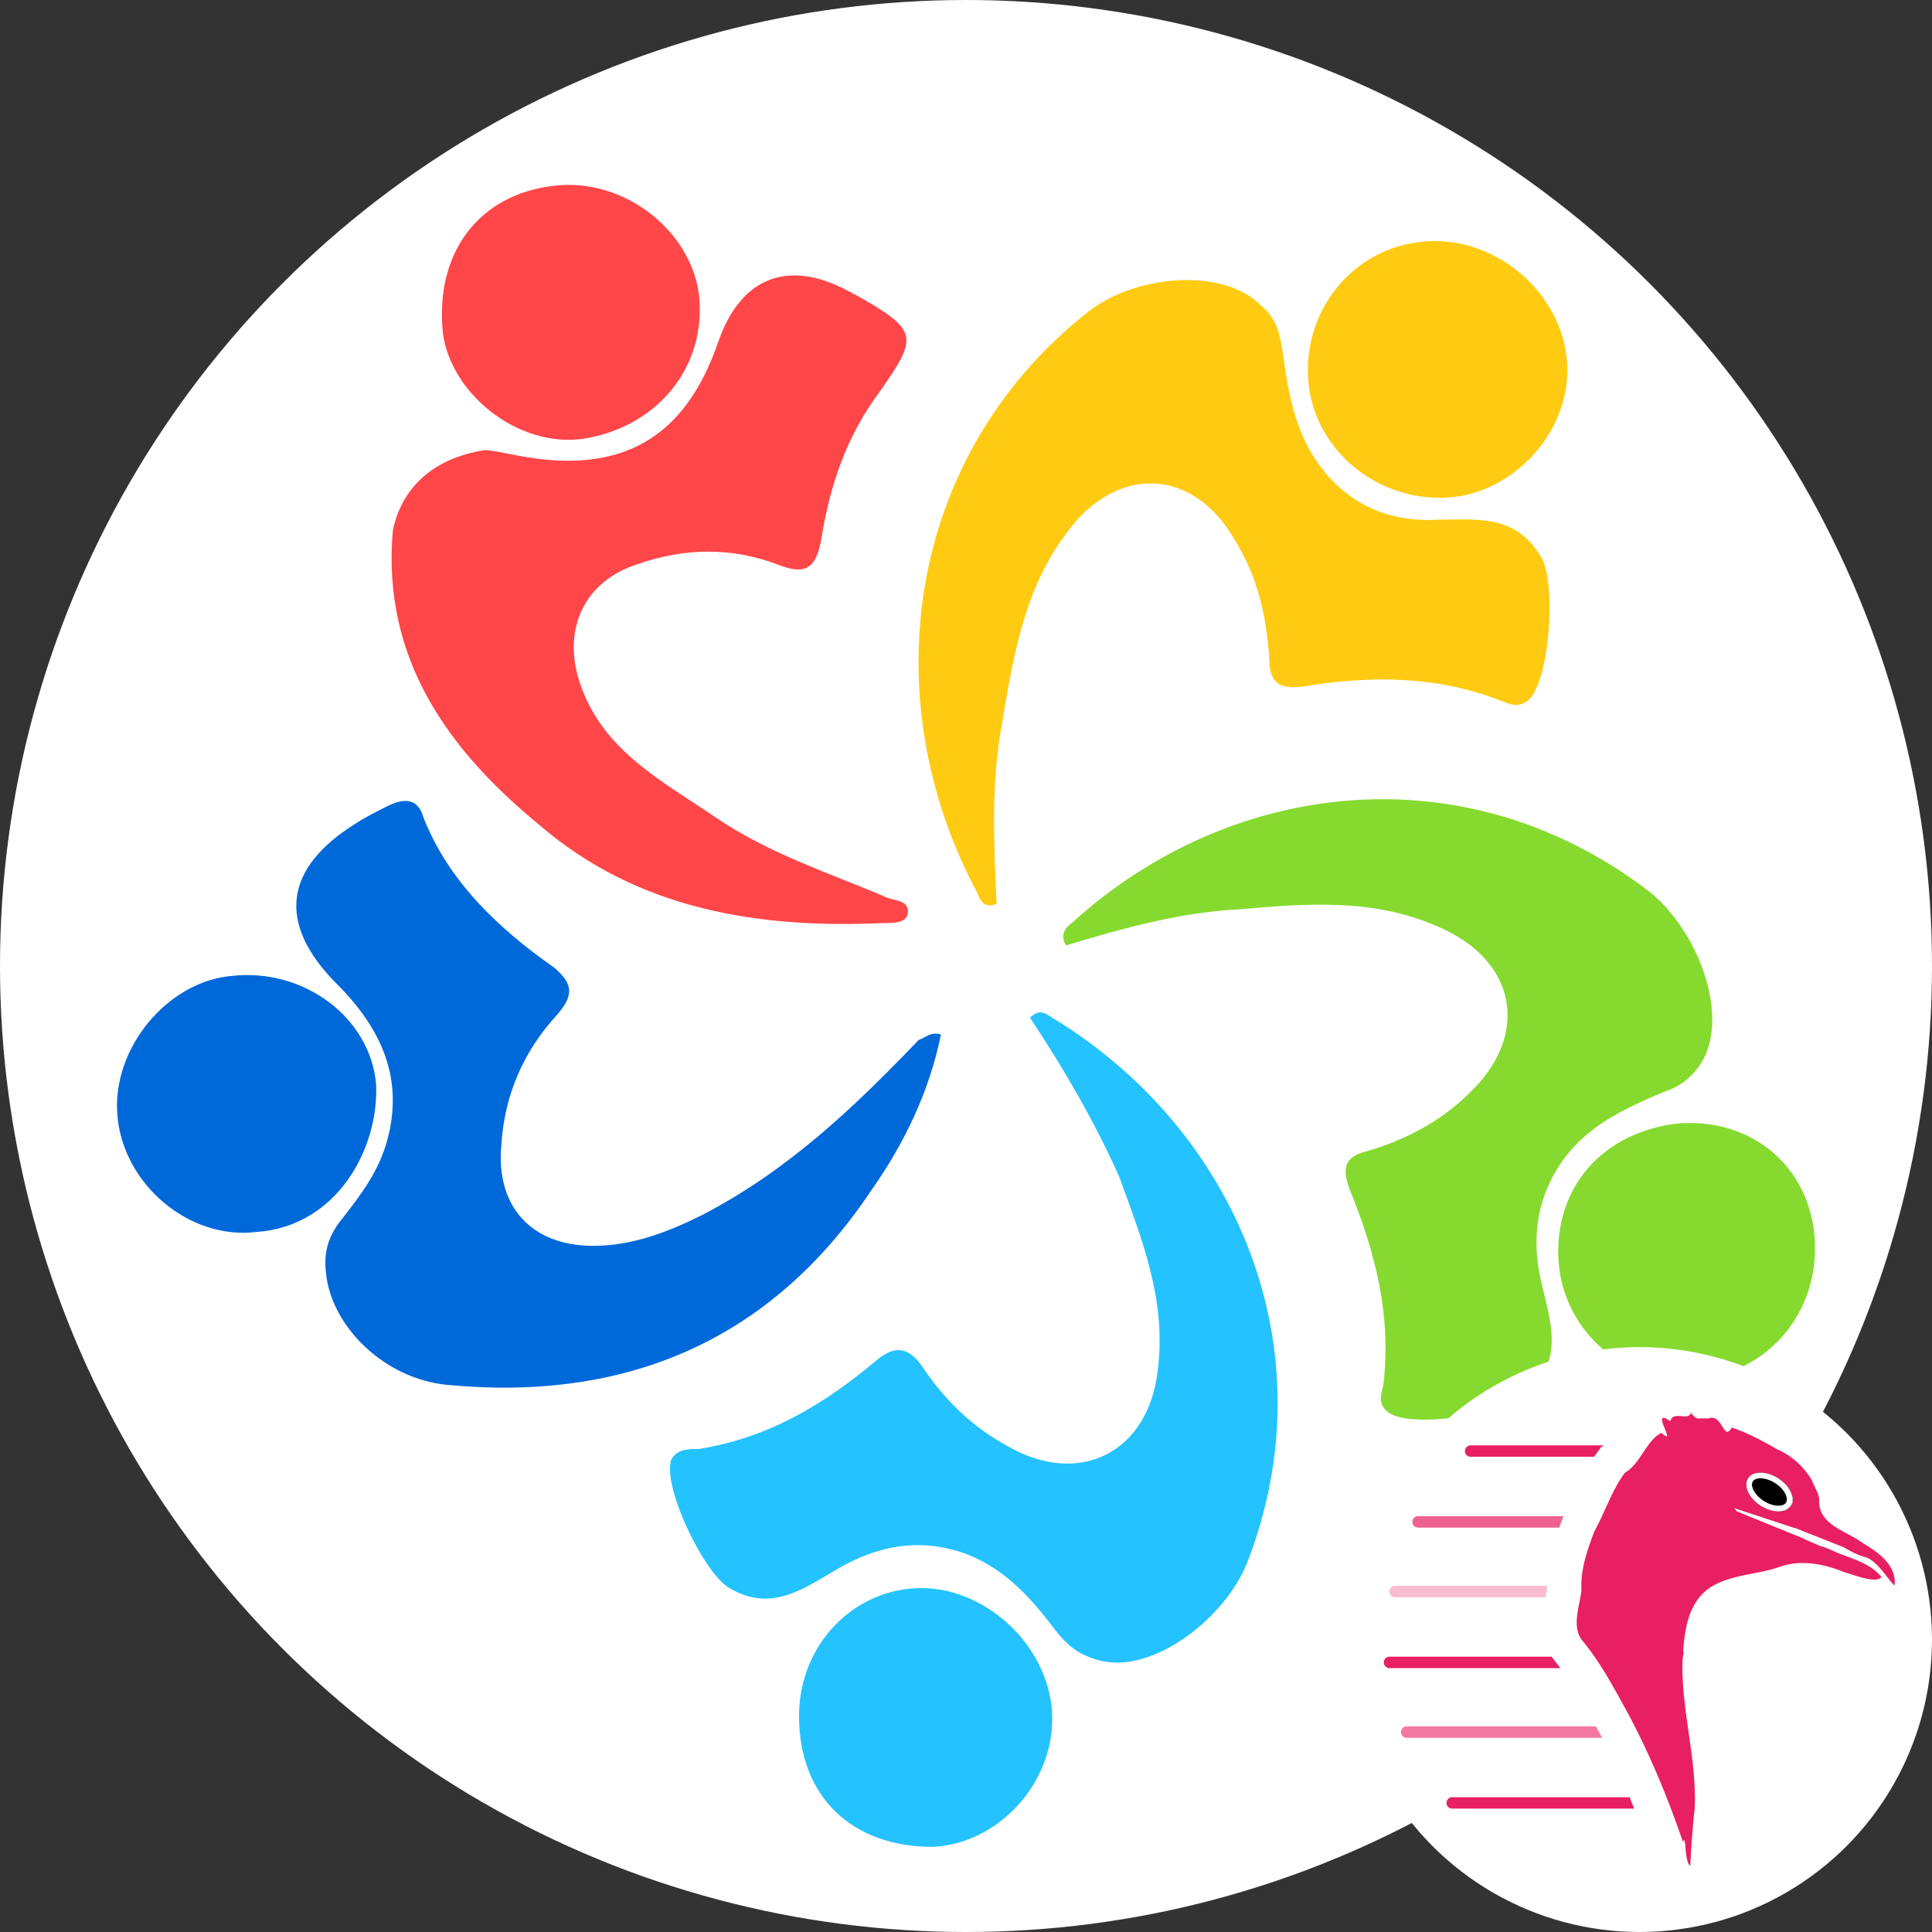 <svg xmlns="http://www.w3.org/2000/svg" width="512" height="512" fill="none"><rect width="100%" height="100%" fill="#333333" stroke="none"/><circle cx="256" cy="256" r="256" fill="#fff"/><path fill="#86DA2F" d="M444.764 297.722c19.171-1.475 34.656 11.06 36.13 30.232 1.475 19.909-12.535 36.131-31.706 37.605-18.434 1.475-34.656-12.535-36.131-30.969-1.475-19.909 11.798-34.656 31.707-36.868Z"/><path fill="#24C2FF" d="M211.755 454.78c0-19.171 14.747-33.918 32.444-33.918 17.697 0 34.656 16.222 34.656 34.656 0 17.697-14.747 33.181-31.707 33.918-21.383 0-35.393-13.272-35.393-34.656Z"/><path fill="#FFCB12" d="M264.107 239.47c-2.95 1.475-4.425-.737-5.162-2.949-27.282-50.878-19.171-115.029 28.757-153.372 12.535-10.323 36.131-12.535 46.454-2.212 4.424 3.687 5.162 8.111 5.899 13.273 1.475 11.06 3.687 22.121 11.06 30.969 8.111 9.586 18.435 13.273 30.232 12.535 10.323 0 20.647-1.475 27.283 10.323 3.687 6.637 2.212 32.444-3.687 37.606-2.949 2.212-5.162.737-7.374 0-16.959-6.636-34.656-6.636-52.352-3.687-5.899.737-8.849-.737-8.849-7.374-.737-11.06-2.949-21.383-8.848-30.969-11.061-19.909-31.707-20.646-44.979-2.212-11.061 14.747-14.01 32.444-16.96 50.141-2.949 15.484-2.212 31.706-1.474 47.928 0 0-.738 0 0 0Z"/><path fill="#86DA2F" d="M282.543 250.531c-1.475-2.212-.738-4.424 1.474-5.899 42.03-38.343 104.706-45.717 153.372-8.111 12.535 10.323 20.646 31.707 14.01 44.242-2.95 5.161-6.636 7.373-11.061 8.848-10.323 4.424-19.908 8.848-26.545 18.434-6.636 9.586-8.111 20.646-5.161 32.444 2.212 9.586 5.899 19.909-3.687 28.757-5.162 5.162-30.232 9.586-36.868 5.162-2.95-2.212-2.212-4.424-1.475-7.374 2.212-18.434-2.212-35.393-8.848-51.615-2.212-5.899-1.475-8.849 4.424-10.323 10.323-2.95 19.909-8.111 27.282-15.485 16.222-15.485 12.535-35.393-8.848-44.242-16.959-7.373-34.656-5.899-51.615-4.424-16.222.737-31.707 5.162-46.454 9.586Z"/><path fill="#24C2FF" d="M272.958 269.702c2.212-2.212 3.687-1.474 5.899 0 48.666 29.495 73.737 87.746 51.616 144.523-5.899 14.748-25.071 29.495-39.081 25.808-5.898-1.475-8.848-4.424-11.797-8.111-6.637-8.848-14.01-16.959-25.071-20.646-11.798-3.687-22.121-1.475-32.444 4.424-8.848 5.162-17.696 11.798-28.757 5.162-6.636-3.687-17.697-26.545-15.485-33.919 1.475-2.949 4.425-2.949 7.374-2.949 18.434-2.95 33.181-11.798 47.191-23.596 4.425-3.687 8.111-3.687 11.798 1.475 5.899 8.848 13.273 16.222 22.858 21.383 19.172 11.061 37.606 1.475 39.818-20.646 2.212-18.434-4.424-34.656-10.323-50.878-6.636-14.747-14.747-28.757-23.596-42.03Z"/><path fill="#0069DA" d="M249.362 274.126c-2.949 14.748-9.586 28.758-18.434 41.293-26.545 39.817-64.888 56.039-112.079 51.615-16.96-1.474-30.97-15.484-32.444-29.494-.738-5.899.737-10.323 4.424-14.748 5.161-6.636 9.586-12.535 11.798-20.646 4.424-16.222-1.475-29.494-13.273-41.292-16.222-16.222-14.01-30.969 5.162-42.767 2.212-1.475 5.161-2.95 8.111-4.424 4.424-2.212 8.111-2.212 9.585 2.949 6.637 16.959 19.909 29.495 34.656 39.818 5.162 4.424 5.162 7.373.738 12.535-8.849 9.586-14.01 21.383-14.747 34.656-1.475 16.222 8.111 26.545 24.333 26.545 10.323 0 19.908-3.687 28.757-8.111 22.858-11.798 40.555-28.757 57.514-46.454 2.212-.737 2.95-2.212 5.899-1.475Z"/><path fill="#FF4649" d="M128.433 119.28c1.474 0 5.161.738 8.848 1.475 27.282 5.161 44.242-4.424 53.09-30.232 5.899-16.96 18.434-22.12 34.656-13.273.738 0 .738.738 1.475.738 16.959 9.585 16.959 11.06 6.636 25.808-8.848 11.797-13.272 25.07-15.484 39.08-1.475 8.111-4.425 9.585-11.798 6.636-11.798-4.424-24.333-4.424-36.868 0-14.01 4.424-19.909 16.959-15.485 30.969 5.899 18.434 22.121 26.545 36.131 36.131 14.01 9.586 30.232 14.747 45.716 21.384 2.212.737 5.899.737 5.162 4.424-.738 2.212-3.687 2.212-6.636 2.212-33.182 1.475-64.888-3.687-90.696-25.808-24.333-19.909-42.03-44.242-39.08-78.16 2.212-11.061 10.323-19.172 24.333-21.384Z"/><path fill="#0069DA" d="M67.97 326.479c-17.697 2.212-35.393-12.535-36.868-30.969-1.475-17.697 13.272-35.393 30.232-36.868 19.171-2.212 36.868 11.06 38.343 28.757.737 16.959-10.323 37.605-31.707 39.08Z"/><path fill="#FFCB12" d="M377.664 63.978c18.434-1.475 36.131 13.272 37.606 31.706 1.474 17.697-13.273 34.657-30.97 36.131-19.171 1.475-36.131-12.535-37.605-30.969-1.475-18.434 11.798-35.393 30.969-36.868Z"/><path fill="#FF4649" d="M185.21 77.988c2.212 19.171-11.061 35.393-30.969 38.343-16.96 2.212-34.657-11.798-36.869-28.02-2.212-21.384 9.586-36.868 29.495-39.08 18.434-2.212 36.131 11.797 38.343 28.757Z"/><circle cx="434.5" cy="434.5" r="77.5" fill="#fff" style="stroke-width:.303"/><path fill="#e91f63" d="M425.077 383.035h-35.382a1.514 1.514 0 0 0 0 3.027h32.77c.235-.346.477-.693.727-1.038l1.108-1.53z" style="stroke-width:.303"/><path fill="#e91f63" fill-opacity=".7" d="M414.02 402.627a209.462 209.462 0 0 0-.82 2.205h-37.43a1.514 1.514 0 0 1 0-3.027h38.595l-.109.196z" style="stroke-width:.303"/><path fill="#e91f63" fill-opacity=".3" d="M409.98 420.271h-40.265a1.514 1.514 0 0 0 0 3.028h39.85l.026-.131.01-.045c.187-.955.31-1.593.387-2.094a31.968 31.968 0 0 1-.007-.758z" style="stroke-width:.303"/><path fill="#e91f63" d="M411.238 439.041H368.2a1.514 1.514 0 0 0 0 3.027h45.341a47.373 47.373 0 0 0-.91-1.146 15.756 15.756 0 0 1-1.394-1.881z" style="stroke-width:.303"/><path fill="#e91f63" fill-opacity=".6" d="M422.95 457.508h-50.208a1.514 1.514 0 0 0 0 3.027h51.827a186.596 186.596 0 0 0-.904-1.726 1609.327 1609.327 0 0 1-.715-1.301z" style="stroke-width:.303"/><path fill="#e91f63" d="M431.847 476.277h-46.995a1.514 1.514 0 0 0 0 3.028h48.221a229.097 229.097 0 0 0-1.226-3.028zm16.36-102.063c-.593 2.65-4.773-.583-5.566 2.416-4.681-3.297-.287 3.569-.907 4.002l-.038-.008-.371-.112c-.231-.138-.56-.362-1.029-.795-4.15 2.15-5.404 8.068-9.75 10.635-3.452 4.765-5.167 10.326-8.025 15.473-1.903 5.057-3.702 10.135-3.432 15.62-.448 4.333-2.816 9.88.477 13.61 4.823 5.852 8.423 12.776 12.089 19.435 5.731 10.793 10.419 22.138 14.341 33.648.902-2.5.33 5.446 1.953 6.309.166-3.997.605-10.315 1.172-15.18.545-12.904-3.392-25.428-3.271-38.289.031-.537.053-1.091.085-1.638l.306-1.557-.19-.037c.447-6.279 1.482-12.972 6.867-16.838 5.451-3.688 12.452-3.51 18.54-5.62 1.357-.48 2.749-.81 4.132-.967.011-.002.027.009.037.007 4.025-.424 8.067.41 11.88 1.827.058.022.127.055.183.076.347.13.723.267 1.065.406 2.831.825 8.41 3.097 9.848 1.309-3.308-4.176-9.096-5.064-13.709-7.362-.74-.291-1.657-.63-2.588-.904l-4.546-2-1.118-.537-.008.038-16.373-6.66a8.317 8.317 0 0 0-.702-.85l16.134 5.314.014-.076c.559.245 1.117.465 1.692.649l-.008.037 11.272 4.47c1.87 1.151 3.912 2.134 5.904 2.666 3.237 1.141 6.5 6.952 7.535 7.408.496-5.346-4.27-8.723-8.309-11.11-4.584-3.468-12.18-4.863-11.687-11.853-.12-.517-.237-1.033-.405-1.545l-1.453-3.014.084-.023c-2.073-3.718-5.411-6.776-9.274-8.459-3.728-2.174-7.956-4.435-12.117-5.823-2.268 3.95-2.379-3.955-6.276-2.38-3.1-.238-2.843.643-4.715-1.719h.257zm19.325 16.692c1.102.187 2.313.634 3.491 1.319 3.128 1.821 4.834 4.704 3.823 6.438-1.01 1.733-4.38 1.65-7.506-.178-3.127-1.828-4.844-4.655-3.83-6.4.632-1.088 2.188-1.49 4.022-1.18z" style="stroke-width:.303"/><path fill="#000" d="M466.591 399.038c3.134 2.005 6.717 2.001 8.003-.009 1.287-2.01-.211-5.265-3.346-7.27-3.134-2.005-6.717-2-8.003.01-1.286 2.01.212 5.264 3.346 7.27z" style="stroke-width:.303"/><path fill="#fff" fill-rule="evenodd" d="M471.284 399.026c1.137-.001 1.765-.39 2.036-.812.27-.423.36-1.156-.116-2.189-.467-1.015-1.411-2.12-2.772-2.99-1.36-.871-2.76-1.265-3.877-1.264-1.137.001-1.765.39-2.035.813-.27.422-.36 1.155.115 2.188.468 1.015 1.412 2.121 2.772 2.991 1.36.87 2.76 1.264 3.877 1.263zm3.31.003c-1.286 2.01-4.869 2.014-8.003.009-3.134-2.005-4.632-5.26-3.346-7.27 1.286-2.01 4.87-2.015 8.003-.01 3.135 2.005 4.633 5.26 3.346 7.27z" clip-rule="evenodd" style="stroke-width:.303"/></svg>